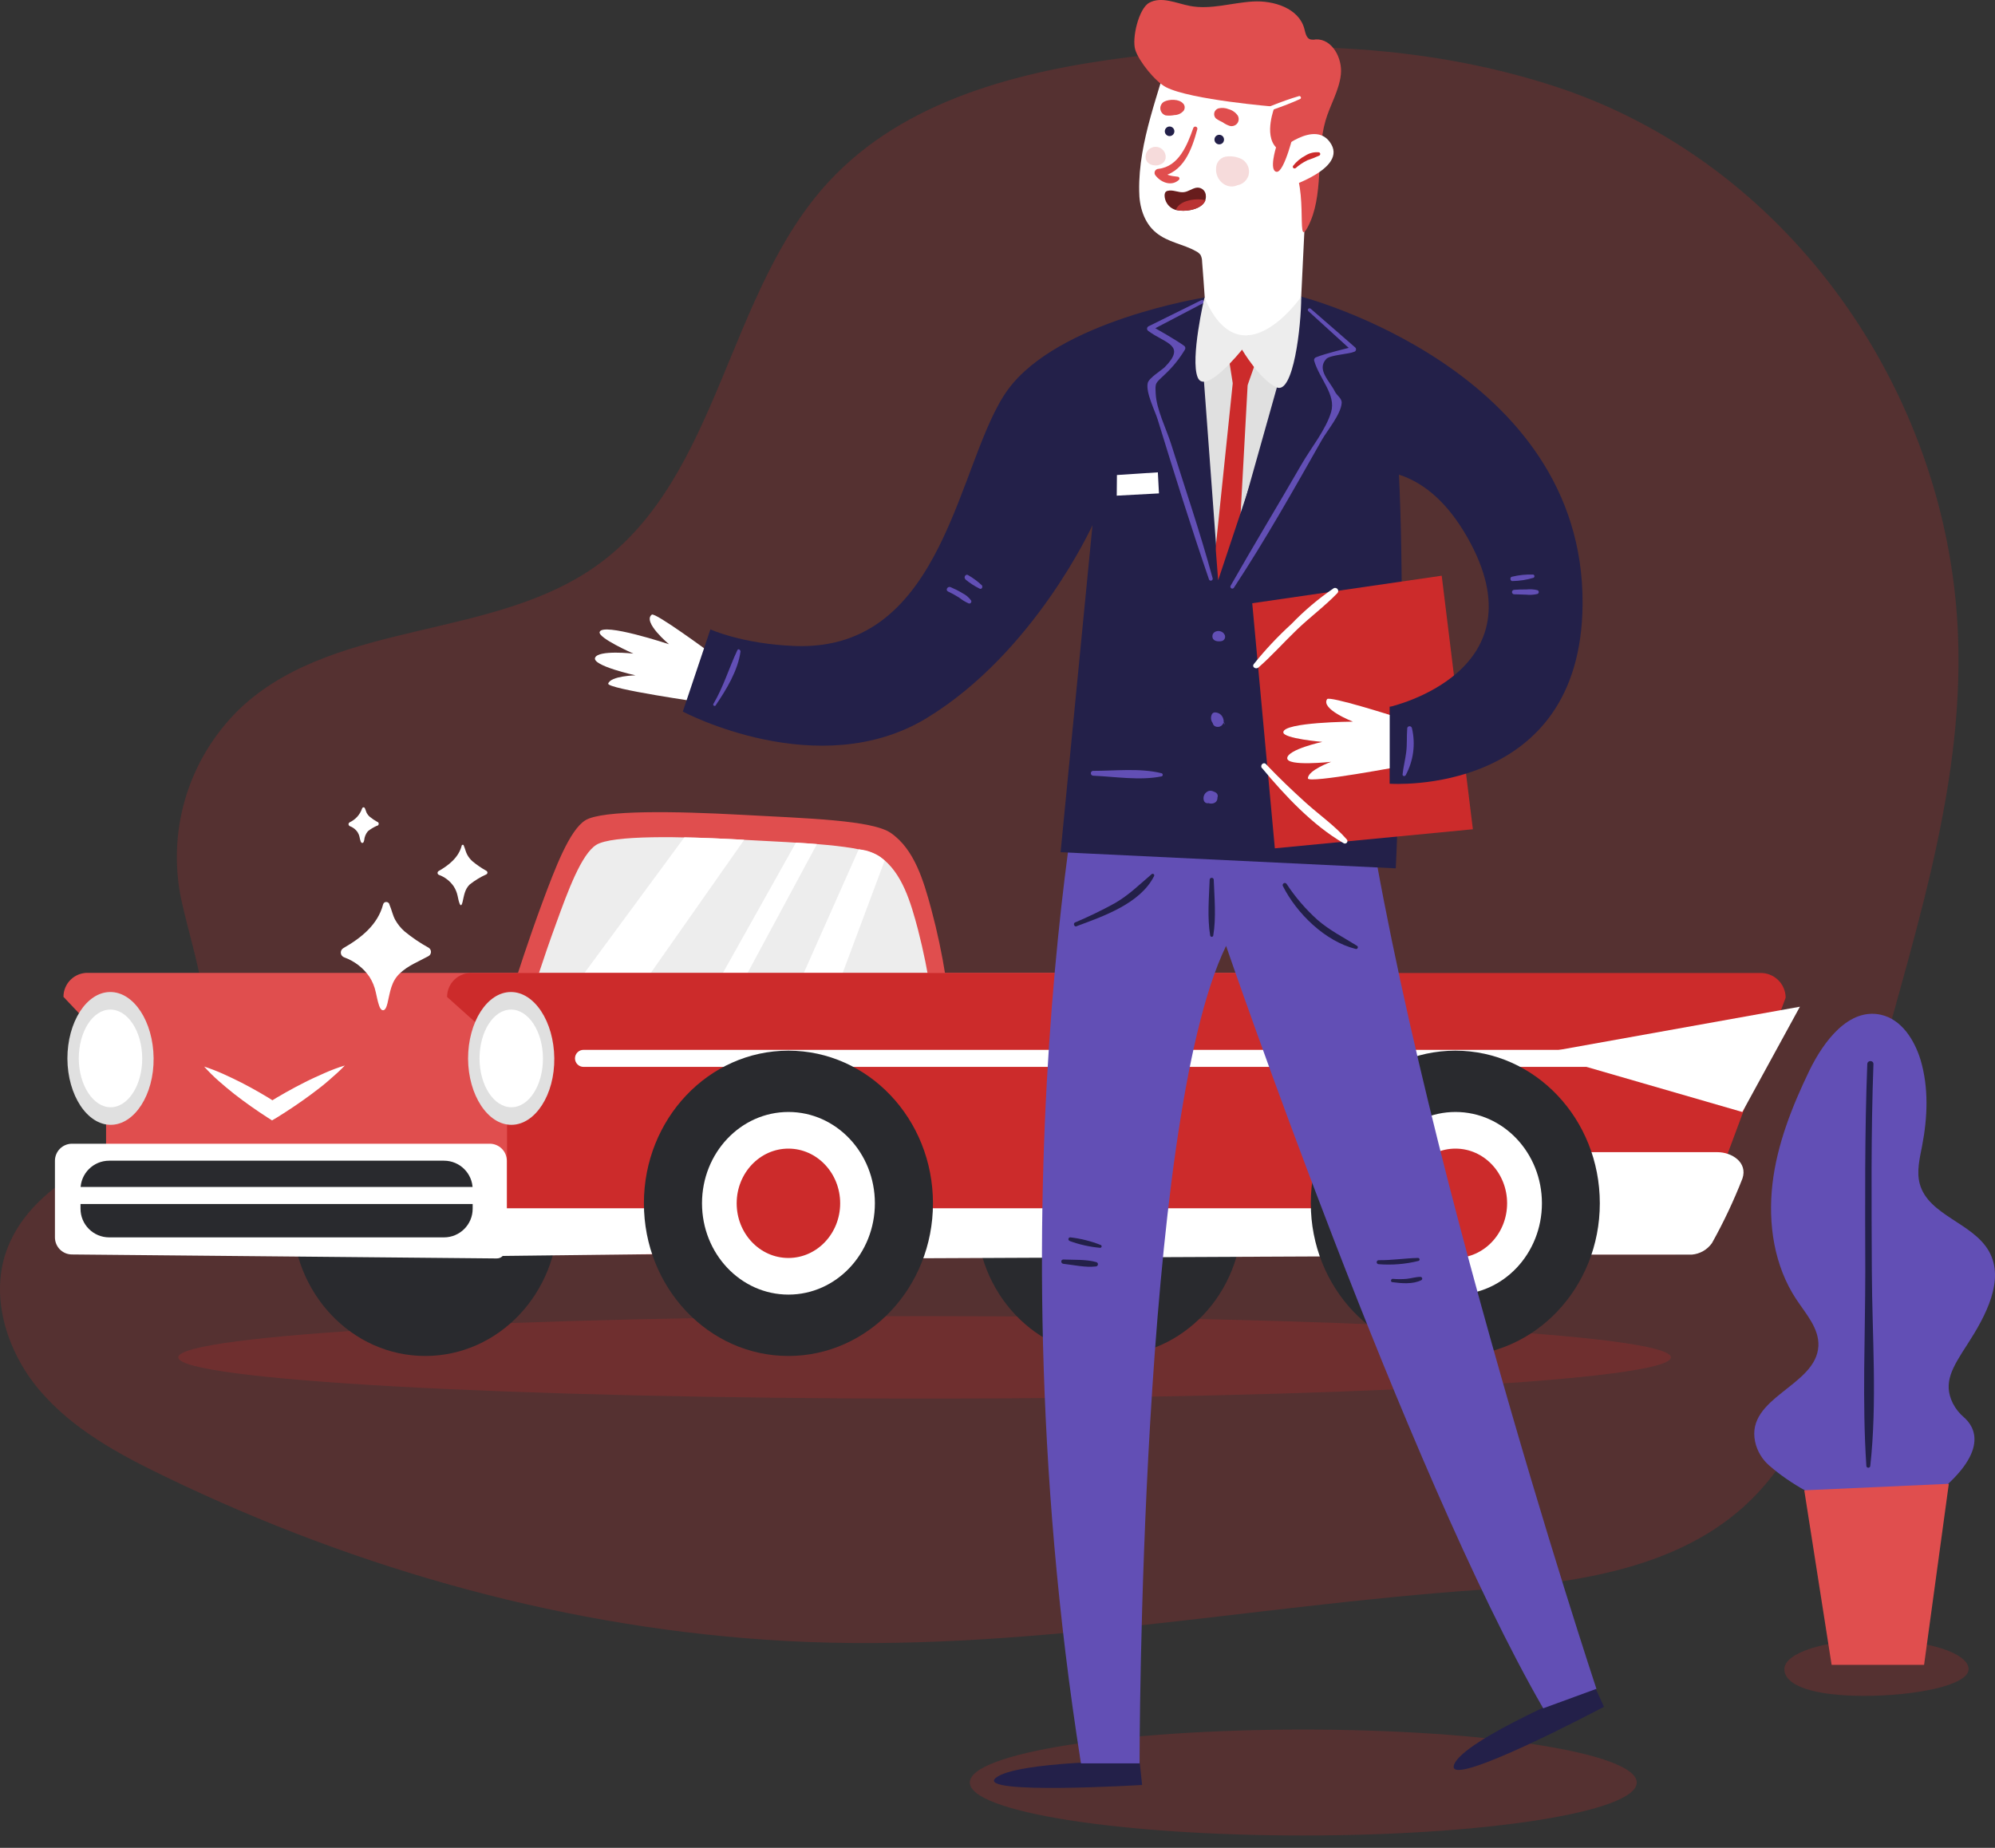 <svg width="95" height="88" viewBox="0 0 95 88" fill="none" xmlns="http://www.w3.org/2000/svg">
<rect x="0" y="0" width="95" height="88" fill="#333333" stroke="none"/>
<path opacity="0.22" d="M92.042 23.096C89.447 14.432 82.903 7.051 74.164 4.155C67.638 1.991 60.583 1.875 53.764 2.721C48.535 3.373 43.047 4.773 39.467 8.649C34.597 13.91 34.287 22.656 28.493 26.877C23.554 30.475 16.18 29.499 11.62 33.564C10.361 34.714 9.423 36.172 8.898 37.794C8.373 39.416 8.279 41.148 8.626 42.817C9.434 46.488 10.982 49.712 7.981 52.751C5.63 55.132 1.729 56.048 0.379 59.377C-0.533 61.644 0.293 64.325 1.87 66.193C3.448 68.06 5.644 69.25 7.853 70.315C17.106 74.793 27.171 77.593 37.452 78.15C48.526 78.749 59.471 76.467 70.479 75.71C75.096 75.393 80.069 74.681 83.371 71.437C88.287 66.605 87.423 58.703 89.03 52.448C90.904 45.163 93.54 37.871 93.239 30.24C93.141 27.818 92.739 25.418 92.042 23.096Z" fill="#CC2B2B"/>
<path opacity="0.22" d="M44.028 66.605C63.655 66.605 79.566 65.726 79.566 64.642C79.566 63.558 63.655 62.679 44.028 62.679C24.401 62.679 8.49 63.558 8.49 64.642C8.49 65.726 24.401 66.605 44.028 66.605Z" fill="#CC2B2B"/>
<path d="M24.605 46.527C24.605 46.527 25.146 44.817 25.823 42.99C26.423 41.378 27.114 39.531 27.875 39.064C28.68 38.569 32.16 38.633 35.281 38.802C38.473 38.975 41.533 39.057 42.418 39.668C43.544 40.443 43.982 41.948 44.347 43.3C44.632 44.363 44.86 45.44 45.031 46.527H24.605Z" fill="#E04E4E"/>
<path d="M25.344 47.341C25.344 47.341 25.846 45.71 26.484 43.973C27.04 42.438 27.683 40.683 28.392 40.236C29.14 39.766 32.376 39.825 35.281 39.987C38.245 40.151 41.095 40.229 41.918 40.81C42.965 41.549 43.373 42.99 43.713 44.269C43.974 45.282 44.182 46.307 44.337 47.341H25.344Z" fill="#EDEDED"/>
<path d="M35.286 39.985C34.389 39.935 33.462 39.894 32.588 39.878L27.091 47.341H30.283L35.438 39.996L35.286 39.985Z" fill="white"/>
<path d="M37.901 40.129L33.86 47.341H35.057L38.902 40.199C38.578 40.172 38.25 40.149 37.901 40.129Z" fill="white"/>
<path d="M39.068 47.34H39.752L42.126 40.986C41.787 40.672 41.351 40.483 40.89 40.45L37.926 47.119L39.068 47.34Z" fill="white"/>
<path d="M13.921 57.886C13.921 54.193 16.755 51.199 20.25 51.199C23.746 51.199 26.582 54.193 26.582 57.886C26.582 61.58 23.748 64.576 20.25 64.576C16.753 64.576 13.921 61.58 13.921 57.886Z" fill="#292A2E"/>
<path d="M46.497 57.886C46.497 54.193 49.331 51.199 52.829 51.199C56.326 51.199 59.158 54.193 59.158 57.886C59.158 61.58 56.324 64.576 52.829 64.576C49.333 64.576 46.497 61.58 46.497 57.886Z" fill="#292A2E"/>
<path d="M61.89 58.353C61.89 59.026 61.345 59.742 60.672 59.742H6.269C5.596 59.742 5.051 59.026 5.051 58.353V49.621L3.022 47.473C3.022 47.316 3.053 47.161 3.116 47.018C3.178 46.874 3.269 46.745 3.383 46.638C3.497 46.531 3.632 46.449 3.779 46.396C3.927 46.344 4.083 46.322 4.24 46.333H60.672C61.356 46.333 61.89 46.707 61.89 47.379V58.353Z" fill="#E04E4E"/>
<path d="M80.97 58.438C80.973 58.77 80.848 59.091 80.621 59.333C80.395 59.576 80.084 59.722 79.752 59.742L23.657 59.729C22.984 59.729 24.145 59.026 24.145 58.361V50.036L21.29 47.478C21.29 47.321 21.322 47.166 21.384 47.022C21.446 46.878 21.537 46.749 21.652 46.642C21.766 46.535 21.901 46.453 22.049 46.4C22.197 46.348 22.354 46.327 22.51 46.337H83.813C83.971 46.333 84.128 46.359 84.275 46.416C84.422 46.473 84.556 46.559 84.669 46.668C84.783 46.777 84.873 46.908 84.935 47.053C84.997 47.198 85.03 47.354 85.031 47.512L80.97 58.438Z" fill="#CC2B2B"/>
<path d="M3.209 50.417C3.209 48.67 4.121 47.25 5.245 47.243C6.369 47.236 7.297 48.648 7.315 50.394C7.333 52.141 6.403 53.561 5.279 53.568C4.155 53.575 3.22 52.163 3.209 50.417Z" fill="#E0E0E0"/>
<path d="M3.751 50.414C3.751 49.129 4.415 48.084 5.249 48.08C6.084 48.075 6.766 49.112 6.772 50.396C6.779 51.68 6.1 52.727 5.274 52.731C4.449 52.736 3.758 51.698 3.751 50.414Z" fill="white"/>
<path d="M22.289 50.417C22.289 48.67 23.201 47.25 24.323 47.243C25.445 47.236 26.375 48.648 26.395 50.394C26.416 52.141 25.483 53.561 24.359 53.568C23.235 53.575 22.3 52.163 22.289 50.417Z" fill="#E0E0E0"/>
<path d="M22.834 50.414C22.834 49.129 23.497 48.084 24.329 48.08C25.162 48.075 25.848 49.112 25.855 50.396C25.861 51.68 25.191 52.727 24.357 52.731C23.522 52.736 22.84 51.698 22.834 50.414Z" fill="white"/>
<path d="M42.538 57.542L41.478 59.932L63.947 59.831L63.65 57.542H42.538Z" fill="white"/>
<path d="M23.153 57.542L22.234 59.831L44.263 59.572V57.542H23.153Z" fill="white"/>
<path d="M81.524 59.197C81.414 59.354 81.271 59.485 81.106 59.58C80.94 59.675 80.755 59.733 80.564 59.749H70.01C69.326 59.749 68.792 59.033 68.792 58.361V55.916C68.792 55.244 69.337 54.87 70.01 54.87H81.782C82.466 54.87 83.232 55.355 82.974 56.124C82.561 57.18 82.077 58.207 81.524 59.197Z" fill="white"/>
<path d="M24.134 58.928C24.134 59.384 24.093 59.931 23.646 59.931L3.428 59.742C3.321 59.742 3.215 59.721 3.117 59.68C3.018 59.639 2.929 59.579 2.853 59.504C2.778 59.428 2.718 59.338 2.677 59.239C2.637 59.141 2.616 59.035 2.616 58.928V55.28C2.616 55.065 2.702 54.858 2.854 54.706C3.006 54.554 3.213 54.468 3.428 54.468H23.322C23.537 54.468 23.744 54.554 23.896 54.706C24.048 54.858 24.134 55.065 24.134 55.28V58.928Z" fill="white"/>
<path d="M21.142 55.276H5.2C4.445 55.276 3.834 55.887 3.834 56.641V57.563C3.834 58.317 4.445 58.928 5.2 58.928H21.142C21.896 58.928 22.508 58.317 22.508 57.563V56.641C22.508 55.887 21.896 55.276 21.142 55.276Z" fill="#292A2E"/>
<path d="M22.713 56.527H3.631V57.339H22.713V56.527Z" fill="white"/>
<path d="M83.001 50.403C83.001 50.511 82.959 50.614 82.883 50.69C82.806 50.766 82.703 50.809 82.596 50.809H27.786C27.679 50.809 27.575 50.766 27.499 50.69C27.423 50.614 27.38 50.511 27.38 50.403C27.38 50.295 27.423 50.192 27.499 50.116C27.575 50.04 27.679 49.997 27.786 49.997H82.596C82.703 49.997 82.806 50.04 82.883 50.116C82.959 50.192 83.001 50.295 83.001 50.403Z" fill="white"/>
<path d="M62.419 57.305C62.419 53.289 65.499 50.036 69.3 50.036C73.101 50.036 76.182 53.289 76.182 57.305C76.182 61.32 73.101 64.576 69.3 64.576C65.499 64.576 62.419 61.32 62.419 57.305Z" fill="#292A2E"/>
<path d="M69.309 61.653C71.582 61.653 73.425 59.706 73.425 57.305C73.425 54.903 71.582 52.956 69.309 52.956C67.036 52.956 65.194 54.903 65.194 57.305C65.194 59.706 67.036 61.653 69.309 61.653Z" fill="white"/>
<path d="M66.844 57.305C66.844 55.869 67.948 54.701 69.309 54.701C70.67 54.701 71.767 55.869 71.767 57.305C71.767 58.742 70.663 59.909 69.302 59.909C67.941 59.909 66.844 58.742 66.844 57.305Z" fill="#CC2B2B"/>
<path d="M30.662 57.305C30.662 53.289 33.744 50.036 37.543 50.036C41.342 50.036 44.427 53.289 44.427 57.305C44.427 61.32 41.344 64.576 37.543 64.576C33.742 64.576 30.662 61.32 30.662 57.305Z" fill="#292A2E"/>
<path d="M37.545 61.653C39.818 61.653 41.661 59.706 41.661 57.305C41.661 54.903 39.818 52.956 37.545 52.956C35.272 52.956 33.429 54.903 33.429 57.305C33.429 59.706 35.272 61.653 37.545 61.653Z" fill="white"/>
<path d="M35.08 57.305C35.08 55.869 36.182 54.701 37.543 54.701C38.904 54.701 40.008 55.869 40.008 57.305C40.008 58.742 38.906 59.909 37.543 59.909C36.179 59.909 35.08 58.742 35.08 57.305Z" fill="#CC2B2B"/>
<path d="M85.71 47.943L82.969 52.957L73.325 50.166L85.71 47.943Z" fill="white"/>
<path d="M9.721 50.793C10.031 50.894 10.335 51.012 10.633 51.146C10.929 51.281 11.223 51.418 11.511 51.566C12.083 51.862 12.651 52.186 13.182 52.53H12.756C13.33 52.172 13.92 51.84 14.525 51.536C14.828 51.381 15.139 51.244 15.451 51.105C15.763 50.966 16.085 50.843 16.42 50.743C16.18 50.998 15.921 51.221 15.663 51.447C15.405 51.673 15.136 51.88 14.863 52.083C14.32 52.489 13.759 52.865 13.182 53.223L12.954 53.358L12.74 53.221C12.199 52.872 11.675 52.503 11.164 52.106C10.911 51.908 10.663 51.696 10.419 51.484C10.175 51.272 9.944 51.039 9.721 50.793Z" fill="white"/>
<path d="M20.381 45.195C19.968 44.968 19.578 44.703 19.215 44.404C19.032 44.243 18.878 44.051 18.759 43.838C18.634 43.61 18.586 43.346 18.481 43.104C18.481 43.017 18.335 42.986 18.31 43.086C18.048 44.085 17.239 44.723 16.381 45.215C16.352 45.233 16.329 45.258 16.314 45.288C16.3 45.318 16.294 45.352 16.298 45.386C16.302 45.419 16.316 45.45 16.338 45.476C16.359 45.502 16.388 45.52 16.42 45.53C16.917 45.711 17.346 46.042 17.647 46.476C17.797 46.709 17.903 46.967 17.961 47.238C18.021 47.466 18.189 48.549 18.386 47.758C18.511 47.224 18.561 46.718 18.981 46.317C19.4 45.916 19.893 45.738 20.369 45.475C20.394 45.462 20.415 45.442 20.43 45.418C20.444 45.394 20.453 45.367 20.454 45.339C20.455 45.31 20.449 45.282 20.436 45.257C20.423 45.232 20.404 45.211 20.381 45.195Z" fill="white" stroke="white" stroke-width="0.137" stroke-miterlimit="10"/>
<path d="M23.169 41.476C22.933 41.346 22.709 41.193 22.501 41.02C22.397 40.928 22.311 40.819 22.245 40.697C22.175 40.564 22.148 40.414 22.086 40.277C22.085 40.265 22.08 40.254 22.072 40.246C22.064 40.237 22.053 40.232 22.042 40.23C22.03 40.229 22.018 40.232 22.008 40.238C21.998 40.245 21.991 40.254 21.988 40.266C21.84 40.838 21.375 41.203 20.882 41.485C20.866 41.496 20.853 41.51 20.845 41.527C20.837 41.545 20.834 41.564 20.836 41.583C20.839 41.602 20.846 41.619 20.858 41.634C20.871 41.649 20.887 41.66 20.905 41.666C21.189 41.77 21.433 41.961 21.605 42.211C21.691 42.345 21.752 42.493 21.787 42.648C21.819 42.783 21.922 43.398 22.029 42.945C22.102 42.639 22.129 42.35 22.371 42.119C22.615 41.927 22.881 41.766 23.164 41.638C23.178 41.63 23.19 41.618 23.198 41.604C23.206 41.59 23.211 41.575 23.211 41.559C23.212 41.542 23.208 41.526 23.201 41.512C23.193 41.498 23.182 41.485 23.169 41.476Z" fill="white"/>
<path d="M17.943 39.178C17.811 39.105 17.687 39.02 17.571 38.925C17.513 38.874 17.464 38.813 17.427 38.745C17.389 38.672 17.373 38.587 17.339 38.517C17.339 38.509 17.336 38.502 17.331 38.497C17.326 38.492 17.319 38.489 17.311 38.489C17.304 38.489 17.297 38.492 17.292 38.497C17.287 38.502 17.284 38.509 17.284 38.517C17.234 38.666 17.153 38.804 17.048 38.922C16.942 39.039 16.814 39.134 16.671 39.201C16.661 39.205 16.652 39.212 16.647 39.221C16.641 39.23 16.638 39.24 16.638 39.251C16.638 39.261 16.641 39.272 16.647 39.281C16.652 39.29 16.661 39.297 16.671 39.301C16.829 39.358 16.966 39.463 17.063 39.602C17.11 39.677 17.144 39.759 17.163 39.846C17.181 39.921 17.238 40.263 17.298 40.01C17.312 39.842 17.379 39.683 17.487 39.554C17.622 39.446 17.771 39.356 17.929 39.285C17.943 39.287 17.958 39.283 17.969 39.274C17.98 39.265 17.988 39.252 17.99 39.238C17.991 39.224 17.988 39.21 17.979 39.198C17.97 39.187 17.957 39.18 17.943 39.178Z" fill="white" stroke="white" stroke-width="0.089" stroke-miterlimit="10"/>
<path opacity="0.22" d="M93.743 79.491C93.743 80.263 91.194 80.763 88.77 80.763C86.346 80.763 84.969 80.273 84.969 79.491C84.969 78.709 86.932 78.091 89.356 78.091C91.78 78.091 93.743 78.727 93.743 79.491Z" fill="#CC2B2B"/>
<path d="M91.946 71.353C89.762 73.01 86.223 71.501 84.262 69.805C83.916 69.51 83.675 69.109 83.578 68.665C83.122 66.537 86.49 66.015 86.59 64.104C86.631 63.27 86.004 62.579 85.541 61.883C84.484 60.287 84.185 58.292 84.401 56.398C84.618 54.503 85.334 52.701 86.162 50.982C86.846 49.578 88.043 47.988 89.566 48.326C90.544 48.542 91.162 49.516 91.456 50.478C91.848 51.798 91.791 53.215 91.529 54.571C91.413 55.169 91.258 55.791 91.417 56.379C91.83 57.886 93.944 58.228 94.712 59.59C95.481 60.951 94.562 62.663 93.7 63.999C92.961 65.139 92.51 65.853 92.993 66.831C93.124 67.088 93.306 67.316 93.526 67.502C93.996 67.914 94.867 69.136 91.946 71.353Z" fill="#624FB5"/>
<path d="M85.918 70.974L87.22 79.285H91.623L92.801 70.664L85.918 70.974Z" fill="#E04E4E"/>
<path d="M88.918 50.674C88.791 53.962 88.816 57.257 88.823 60.545C88.823 63.618 88.67 66.754 88.875 69.82C88.878 69.842 88.89 69.862 88.906 69.877C88.924 69.891 88.945 69.899 88.967 69.899C88.99 69.899 89.011 69.891 89.028 69.877C89.045 69.862 89.056 69.842 89.06 69.82C89.397 66.781 89.149 63.598 89.135 60.545C89.121 57.257 89.091 53.962 89.212 50.674C89.212 50.485 88.927 50.485 88.918 50.674Z" fill="#232049"/>
<path opacity="0.22" d="M62.061 87.412C70.83 87.412 77.94 86.282 77.94 84.89C77.94 83.497 70.83 82.368 62.061 82.368C53.291 82.368 46.182 83.497 46.182 84.89C46.182 86.282 53.291 87.412 62.061 87.412Z" fill="#CC2B2B"/>
<path d="M54.265 83.859C54.265 83.859 48.383 83.859 47.413 84.673C46.444 85.487 54.386 85.006 54.386 85.006L54.265 83.859Z" fill="#232049"/>
<path d="M75.903 80.243C75.903 80.243 69.608 82.851 69.234 84.062C68.86 85.273 76.38 81.283 76.38 81.283L75.903 80.243Z" fill="#232049"/>
<path d="M52.078 33.284C52.078 33.284 46.969 55.49 51.474 83.978H54.265C54.265 83.978 54.247 53.541 58.385 45.047C58.385 45.047 66.952 70.031 73.486 81.356L76.02 80.428C76.02 80.428 66.443 51.58 64.484 33.939L52.078 33.284Z" fill="#624FB5"/>
<path d="M33.774 31.052C33.774 31.052 31.197 29.15 31.038 29.271C30.582 29.62 31.856 30.68 31.856 30.68C31.856 30.68 28.705 29.633 28.555 30.096C28.461 30.379 30.162 31.127 30.162 31.127C30.162 31.127 28.493 30.94 28.338 31.323C28.183 31.706 30.262 32.162 30.262 32.162C30.262 32.162 29.079 32.187 28.963 32.554C28.881 32.805 33.523 33.466 33.523 33.466L33.774 31.052Z" fill="white"/>
<path d="M57.355 14.168C57.355 14.168 50.37 15.269 47.981 18.577C45.591 21.886 45.051 31.045 37.843 30.764C35.335 30.666 33.828 29.973 33.828 29.973L32.515 33.888C32.515 33.888 38.974 37.324 44.121 34.201C49.267 31.077 52.024 25.009 52.024 25.009L50.505 40.585L66.466 41.353C66.466 41.353 67.275 24.827 66.172 17.476L61.963 14.161L57.355 14.168Z" fill="#232049"/>
<path d="M55.786 2.133C55.216 4.413 54.206 6.693 54.247 9.092C54.247 9.831 54.475 10.611 55.052 11.08C55.629 11.55 56.336 11.618 56.944 11.96C57.035 12.002 57.114 12.067 57.172 12.147C57.22 12.246 57.244 12.355 57.243 12.464C57.286 13.048 57.337 13.641 57.371 14.204C57.396 14.612 57.955 15.305 57.955 15.622C58.568 16.306 59.551 15.962 59.551 15.962C60.834 16.023 61.899 15.444 61.961 14.161L62.453 3.987L55.786 2.133Z" fill="white"/>
<path d="M55.526 4.153C55.016 3.891 54.236 2.922 54.062 2.377C53.889 1.832 54.22 0.416 54.719 0.135C55.303 -0.191 56.012 0.158 56.669 0.284C57.654 0.471 58.655 0.131 59.656 0.072C60.657 0.012 61.849 0.395 62.109 1.362C62.164 1.563 62.202 1.818 62.398 1.877C62.485 1.894 62.574 1.894 62.661 1.877C63.436 1.843 63.933 2.774 63.851 3.544C63.769 4.315 63.333 5.004 63.119 5.749C62.647 7.382 63.067 9.318 62.271 10.818C61.644 11.999 62.453 8.458 61.256 7.53L60.698 5.081C60.698 5.081 56.694 4.755 55.526 4.153Z" fill="#E04E4E"/>
<path d="M60.823 7.243C60.823 7.243 62.66 5.587 63.397 6.876C64.133 8.164 60.823 9.08 60.823 9.08V7.243Z" fill="white"/>
<path d="M57.287 17.558L58.071 28.158L61.147 17.232L58.988 16.445L57.287 17.558Z" fill="#E0E0E0"/>
<path d="M58.702 18.251L57.015 34.495L57.788 35.304L58.525 34.584L59.411 18.34L59.056 17.451L58.702 18.251Z" fill="#CC2B2B"/>
<path d="M57.745 24.232L58.007 27.634L59.512 23.119L62.521 24.494L59.316 38.038L55.259 36.077L56.306 24.952L57.745 24.232Z" fill="#232049"/>
<path d="M59.63 28.728L68.653 27.417L70.137 39.492L60.707 40.4L59.63 28.728Z" fill="#CC2B2B"/>
<path d="M61.963 14.128C61.963 14.128 75.438 17.594 75.361 28.771C75.297 37.967 66.188 37.324 66.188 37.324V33.66C66.188 33.66 73.539 32.005 69.863 25.572C66.188 19.14 60.49 24.471 60.49 24.471L61.963 14.128Z" fill="#232049"/>
<path d="M66.354 34.102C66.354 34.102 63.306 33.131 63.196 33.295C62.882 33.772 64.425 34.367 64.425 34.367C64.425 34.367 61.106 34.387 61.11 34.875C61.11 35.174 62.966 35.331 62.966 35.331C62.966 35.331 61.324 35.689 61.297 36.102C61.27 36.515 63.388 36.28 63.388 36.28C63.388 36.28 62.275 36.683 62.282 37.069C62.282 37.333 66.899 36.458 66.899 36.458L66.354 34.102Z" fill="white"/>
<path d="M66.177 33.649V37.324L67.449 36.968V34.146L66.177 33.649Z" fill="#232049"/>
<path d="M57.416 9.263C57.408 9.211 57.389 9.16 57.36 9.115C57.332 9.07 57.294 9.032 57.25 9.002C57.206 8.972 57.157 8.952 57.104 8.942C57.052 8.932 56.998 8.932 56.946 8.944C56.757 8.985 56.581 9.122 56.39 9.149C56.128 9.188 55.863 9.021 55.603 9.088C55.577 9.093 55.553 9.104 55.532 9.119C55.51 9.135 55.493 9.155 55.48 9.179C55.461 9.226 55.453 9.278 55.457 9.329C55.467 9.514 55.545 9.689 55.678 9.818C55.81 9.947 55.986 10.022 56.171 10.027C56.636 10.084 57.519 9.906 57.416 9.263Z" fill="#681D1D"/>
<path d="M57.403 9.543C57.343 9.525 57.282 9.511 57.22 9.502C56.828 9.455 56.148 9.573 55.998 9.986C56.058 10.004 56.119 10.018 56.181 10.027C56.561 10.075 57.243 9.947 57.403 9.543Z" fill="#BA3232"/>
<path d="M60.697 5.088C60.697 5.088 60.171 6.401 60.764 7.019C60.764 7.019 60.417 8.132 60.789 8.182C61.16 8.232 61.628 6.253 61.628 6.253C61.628 6.253 61.792 4.513 60.697 5.088Z" fill="#E04E4E"/>
<path d="M59.375 5.656C60.217 5.35 61.099 5.088 61.913 4.714C61.99 4.678 61.936 4.554 61.856 4.577C61.001 4.824 60.166 5.2 59.348 5.517C59.263 5.549 59.298 5.685 59.386 5.656H59.375Z" fill="white"/>
<path d="M57.213 14.293L54.691 15.54C54.67 15.55 54.653 15.567 54.64 15.587C54.628 15.607 54.621 15.63 54.621 15.654C54.621 15.677 54.628 15.701 54.64 15.721C54.653 15.741 54.67 15.757 54.691 15.768C55.492 16.363 56.504 16.422 55.471 17.478C55.321 17.631 54.705 17.998 54.653 18.244C54.555 18.7 54.999 19.557 55.129 19.984C55.911 22.528 56.707 25.075 57.571 27.593C57.579 27.614 57.594 27.632 57.615 27.643C57.635 27.654 57.659 27.657 57.681 27.651C57.704 27.644 57.723 27.63 57.735 27.61C57.747 27.591 57.751 27.567 57.747 27.545C57.161 25.385 56.434 23.265 55.763 21.133C55.535 20.417 55.068 19.496 55.033 18.743C55.008 18.207 55.006 18.276 55.469 17.831C55.844 17.483 56.167 17.083 56.429 16.643C56.445 16.613 56.45 16.578 56.441 16.546C56.433 16.512 56.412 16.484 56.383 16.465C55.998 16.185 55.015 15.631 55.015 15.631L57.295 14.436C57.387 14.386 57.307 14.252 57.213 14.297V14.293Z" fill="#624FB5"/>
<path d="M62.3 14.815C62.661 15.146 64.225 16.568 64.225 16.568C64.225 16.568 63.103 16.835 62.67 17.015C62.637 17.025 62.609 17.047 62.593 17.077C62.576 17.107 62.571 17.142 62.578 17.175C62.832 18.05 63.632 18.791 63.386 19.626C63.139 20.461 62.419 21.348 61.986 22.1C60.868 24.038 59.706 25.951 58.602 27.894C58.596 27.904 58.592 27.916 58.59 27.927C58.588 27.939 58.589 27.951 58.592 27.963C58.595 27.975 58.6 27.986 58.607 27.995C58.614 28.005 58.623 28.013 58.634 28.019C58.644 28.025 58.656 28.029 58.667 28.031C58.679 28.033 58.691 28.032 58.703 28.029C58.715 28.026 58.726 28.021 58.735 28.014C58.745 28.007 58.753 27.998 58.759 27.987C60.257 25.707 61.603 23.324 62.943 20.955C63.201 20.499 63.855 19.733 63.889 19.193C63.906 18.965 63.661 18.844 63.566 18.646C63.324 18.153 62.681 17.604 63.155 17.095C63.331 16.904 64.227 16.867 64.482 16.755C64.503 16.75 64.522 16.739 64.537 16.723C64.552 16.708 64.563 16.689 64.569 16.668C64.574 16.648 64.574 16.626 64.569 16.605C64.563 16.584 64.552 16.565 64.537 16.55C63.833 15.932 63.121 15.319 62.414 14.703C62.337 14.635 62.225 14.744 62.3 14.815Z" fill="#624FB5"/>
<path d="M58.28 30.171C58.228 30.11 58.157 30.07 58.078 30.056C58 30.042 57.919 30.056 57.849 30.096C57.813 30.116 57.784 30.146 57.763 30.182C57.743 30.217 57.732 30.258 57.733 30.299C57.733 30.545 58.004 30.568 58.189 30.527C58.224 30.517 58.255 30.497 58.28 30.471C58.305 30.445 58.323 30.413 58.332 30.378C58.341 30.343 58.341 30.306 58.332 30.271C58.323 30.236 58.305 30.204 58.28 30.178V30.171Z" fill="#624FB5"/>
<path d="M58.315 34.465C58.258 34.379 58.217 34.283 58.194 34.182C58.188 34.157 58.175 34.135 58.157 34.117C58.139 34.099 58.116 34.086 58.091 34.08C57.681 34.02 57.599 34.652 58.025 34.616C58.067 34.611 58.108 34.596 58.144 34.573C58.179 34.55 58.209 34.52 58.231 34.483C58.253 34.447 58.267 34.406 58.271 34.364C58.274 34.322 58.268 34.279 58.253 34.239C58.231 34.151 58.18 34.072 58.108 34.015C58.036 33.959 57.948 33.928 57.856 33.927C57.827 33.927 57.799 33.934 57.773 33.949C57.748 33.963 57.727 33.984 57.713 34.009C57.678 34.074 57.663 34.148 57.668 34.222C57.673 34.296 57.699 34.367 57.742 34.426C57.781 34.487 57.841 34.53 57.91 34.547C57.98 34.563 58.053 34.552 58.114 34.515C58.145 34.495 58.169 34.467 58.183 34.433C58.197 34.399 58.2 34.362 58.192 34.326C58.186 34.296 58.173 34.267 58.154 34.243C58.135 34.219 58.11 34.2 58.082 34.187C58.05 34.168 58.011 34.162 57.974 34.169C57.938 34.177 57.905 34.197 57.882 34.227C57.859 34.257 57.848 34.294 57.85 34.331C57.853 34.369 57.869 34.404 57.895 34.431L57.913 34.454L57.872 34.296V34.326L57.95 34.226C57.995 34.226 58.014 34.21 58.005 34.178L57.861 34.262C57.907 34.262 57.957 34.308 57.934 34.356L58.032 34.28C58.032 34.28 58.064 34.36 58.098 34.36C58.132 34.36 58.153 34.315 58.171 34.315C58.224 34.315 58.271 34.424 58.299 34.479C58.299 34.492 58.328 34.479 58.322 34.465H58.315Z" fill="#624FB5"/>
<path d="M57.594 37.865C57.601 37.865 57.607 37.862 57.612 37.857C57.617 37.853 57.619 37.846 57.619 37.84C57.619 37.833 57.617 37.827 57.612 37.822C57.607 37.817 57.601 37.815 57.594 37.815C57.587 37.815 57.581 37.817 57.576 37.822C57.572 37.827 57.569 37.833 57.569 37.84C57.569 37.846 57.572 37.853 57.576 37.857C57.581 37.862 57.587 37.865 57.594 37.865Z" fill="#624FB5"/>
<path d="M57.565 37.828C57.384 38.086 57.792 38.323 57.947 38.045C58.176 37.662 57.414 37.518 57.359 37.944C57.304 38.371 58.043 38.387 57.968 37.944C57.962 37.9 57.946 37.856 57.922 37.818C57.898 37.779 57.867 37.745 57.83 37.719C57.793 37.693 57.751 37.675 57.706 37.665C57.662 37.656 57.616 37.655 57.571 37.664C57.525 37.678 57.482 37.7 57.445 37.731C57.407 37.761 57.376 37.798 57.353 37.841C57.33 37.883 57.316 37.93 57.311 37.978C57.306 38.026 57.311 38.074 57.325 38.12C57.332 38.143 57.343 38.165 57.358 38.184C57.373 38.203 57.392 38.219 57.413 38.231C57.434 38.242 57.457 38.25 57.481 38.252C57.505 38.255 57.53 38.252 57.553 38.245C57.593 38.239 57.63 38.224 57.662 38.2C57.694 38.176 57.72 38.145 57.738 38.108C57.755 38.072 57.764 38.033 57.763 37.993C57.761 37.953 57.751 37.913 57.731 37.878C57.717 37.856 57.698 37.837 57.675 37.824C57.651 37.811 57.625 37.804 57.599 37.804C57.572 37.804 57.546 37.811 57.523 37.824C57.5 37.837 57.48 37.856 57.466 37.878C57.437 37.908 57.434 37.915 57.466 37.901L57.694 38.027C57.688 38.017 57.684 38.006 57.684 37.995C57.684 37.983 57.688 37.972 57.694 37.963C57.71 37.904 57.722 37.917 57.726 38.008C57.726 38.008 57.822 37.992 57.836 37.995L57.731 37.951C57.756 37.986 57.749 37.997 57.713 37.988C57.676 37.979 57.642 37.963 57.676 37.878C57.71 37.794 57.624 37.771 57.585 37.826L57.565 37.828Z" fill="#624FB5"/>
<path d="M52.038 36.941C53.086 36.984 54.281 37.185 55.314 36.973C55.33 36.968 55.344 36.958 55.354 36.945C55.363 36.932 55.369 36.915 55.369 36.899C55.369 36.882 55.363 36.866 55.354 36.853C55.344 36.84 55.33 36.83 55.314 36.825C54.292 36.567 53.086 36.713 52.038 36.711C52.011 36.716 51.987 36.73 51.97 36.751C51.953 36.772 51.944 36.798 51.944 36.825C51.944 36.852 51.953 36.878 51.97 36.898C51.987 36.919 52.011 36.934 52.038 36.939V36.941Z" fill="#624FB5"/>
<path d="M34.079 33.59C34.587 32.842 35.137 31.943 35.262 31.029C35.262 30.947 35.155 30.872 35.112 30.965C34.711 31.818 34.453 32.707 33.972 33.523C33.928 33.596 34.038 33.658 34.084 33.59H34.079Z" fill="#624FB5"/>
<path d="M45.145 28.169C45.324 28.253 45.498 28.348 45.664 28.454C45.808 28.57 45.966 28.665 46.134 28.739C46.153 28.744 46.172 28.743 46.19 28.737C46.207 28.73 46.223 28.719 46.235 28.704C46.246 28.689 46.253 28.671 46.255 28.652C46.256 28.634 46.252 28.615 46.244 28.598C46.135 28.448 45.991 28.327 45.824 28.245C45.646 28.137 45.46 28.043 45.268 27.962C45.129 27.901 45.003 28.101 45.145 28.169Z" fill="#624FB5"/>
<path d="M45.975 27.598C46.185 27.77 46.414 27.918 46.659 28.038C46.757 28.076 46.811 27.939 46.754 27.873C46.557 27.688 46.339 27.527 46.105 27.392C45.981 27.306 45.863 27.511 45.986 27.598H45.975Z" fill="#624FB5"/>
<path d="M72.091 28.302C72.287 28.302 72.481 28.318 72.677 28.32C72.853 28.339 73.031 28.328 73.204 28.288C73.224 28.283 73.242 28.271 73.255 28.254C73.267 28.237 73.274 28.217 73.274 28.196C73.274 28.175 73.267 28.154 73.255 28.138C73.242 28.121 73.224 28.109 73.204 28.104C73.031 28.063 72.853 28.053 72.677 28.072C72.481 28.072 72.287 28.072 72.091 28.09C72.066 28.094 72.042 28.106 72.026 28.126C72.009 28.145 71.999 28.17 71.999 28.196C71.999 28.222 72.009 28.247 72.026 28.266C72.042 28.285 72.066 28.298 72.091 28.302Z" fill="#624FB5"/>
<path d="M72.029 27.672C72.368 27.666 72.704 27.614 73.028 27.515C73.042 27.507 73.053 27.494 73.06 27.48C73.068 27.465 73.07 27.449 73.068 27.433C73.067 27.417 73.06 27.401 73.05 27.389C73.039 27.376 73.025 27.367 73.01 27.362C72.67 27.35 72.33 27.385 72 27.465C71.883 27.481 71.911 27.693 72.029 27.672Z" fill="#624FB5"/>
<path d="M66.933 36.925C67.306 36.241 67.414 35.443 67.237 34.684C67.233 34.654 67.216 34.626 67.192 34.608C67.168 34.59 67.137 34.582 67.107 34.586C67.077 34.59 67.049 34.606 67.031 34.63C67.013 34.655 67.004 34.686 67.009 34.716C66.981 35.081 67.009 35.45 66.963 35.815C66.918 36.18 66.826 36.526 66.788 36.886C66.788 36.964 66.892 36.984 66.929 36.925H66.933Z" fill="#624FB5"/>
<path d="M57.603 41.887C57.571 42.756 57.485 43.697 57.628 44.557C57.632 44.573 57.642 44.587 57.655 44.598C57.668 44.608 57.684 44.614 57.701 44.614C57.718 44.614 57.734 44.608 57.748 44.598C57.761 44.587 57.77 44.573 57.774 44.557C57.918 43.697 57.829 42.756 57.797 41.887C57.794 41.864 57.782 41.843 57.764 41.827C57.746 41.812 57.724 41.804 57.7 41.804C57.677 41.804 57.654 41.812 57.636 41.827C57.619 41.843 57.607 41.864 57.603 41.887Z" fill="#232049"/>
<path d="M61.087 42.192C61.751 43.508 63.1 44.828 64.56 45.193C64.578 45.197 64.598 45.194 64.615 45.186C64.632 45.177 64.645 45.163 64.653 45.145C64.661 45.127 64.662 45.108 64.656 45.089C64.651 45.071 64.639 45.055 64.623 45.044C63.976 44.641 63.317 44.31 62.736 43.806C62.173 43.299 61.678 42.722 61.263 42.09C61.247 42.07 61.225 42.056 61.201 42.052C61.177 42.047 61.151 42.051 61.13 42.064C61.108 42.077 61.092 42.096 61.084 42.12C61.077 42.144 61.077 42.169 61.087 42.192Z" fill="#232049"/>
<path d="M51.265 44.109C52.544 43.633 54.3 43.031 54.956 41.722C54.964 41.707 54.967 41.689 54.963 41.672C54.959 41.655 54.95 41.639 54.936 41.629C54.922 41.618 54.905 41.612 54.888 41.613C54.87 41.613 54.853 41.62 54.84 41.631C54.256 42.128 53.75 42.634 53.075 43.02C52.463 43.356 51.834 43.66 51.19 43.932C51.087 43.977 51.16 44.16 51.265 44.112V44.109Z" fill="#232049"/>
<path d="M65.652 60.205C66.287 60.256 66.926 60.203 67.545 60.05C67.562 60.046 67.577 60.035 67.587 60.021C67.597 60.006 67.601 59.988 67.599 59.971C67.597 59.953 67.588 59.937 67.575 59.925C67.561 59.913 67.544 59.907 67.526 59.907C66.899 59.92 66.281 60.023 65.652 60.014C65.627 60.014 65.602 60.024 65.584 60.042C65.567 60.06 65.556 60.084 65.556 60.11C65.556 60.135 65.567 60.159 65.584 60.177C65.602 60.195 65.627 60.205 65.652 60.205Z" fill="#232049"/>
<path d="M66.295 61.06C66.733 61.119 67.28 61.17 67.686 60.964C67.701 60.955 67.712 60.941 67.719 60.924C67.725 60.907 67.726 60.889 67.722 60.872C67.717 60.855 67.707 60.839 67.693 60.828C67.68 60.817 67.662 60.81 67.645 60.809C67.417 60.809 67.207 60.88 66.986 60.903C66.763 60.922 66.54 60.922 66.318 60.903C66.227 60.903 66.206 61.049 66.295 61.06Z" fill="#232049"/>
<path d="M50.636 60.187C51.126 60.242 51.691 60.372 52.181 60.312C52.206 60.312 52.23 60.302 52.248 60.285C52.267 60.269 52.279 60.246 52.282 60.221C52.285 60.197 52.28 60.172 52.267 60.151C52.253 60.13 52.233 60.114 52.209 60.107C51.725 59.968 51.135 60.005 50.636 59.982C50.501 59.982 50.508 60.173 50.636 60.187Z" fill="#232049"/>
<path d="M50.939 59.102C51.405 59.273 51.892 59.381 52.386 59.425C52.402 59.426 52.418 59.421 52.43 59.411C52.443 59.402 52.452 59.389 52.456 59.374C52.461 59.358 52.46 59.342 52.454 59.328C52.447 59.313 52.437 59.301 52.423 59.293C51.959 59.109 51.473 58.986 50.977 58.928C50.956 58.925 50.934 58.929 50.916 58.94C50.898 58.952 50.884 58.97 50.879 58.991C50.873 59.012 50.875 59.034 50.885 59.053C50.895 59.072 50.911 59.087 50.932 59.095L50.939 59.102Z" fill="#232049"/>
<path d="M58.059 6.875C58.12 6.875 58.178 6.851 58.221 6.809C58.263 6.766 58.287 6.708 58.287 6.647C58.287 6.587 58.263 6.529 58.221 6.486C58.178 6.443 58.12 6.419 58.059 6.419C57.999 6.419 57.941 6.443 57.898 6.486C57.855 6.529 57.831 6.587 57.831 6.647C57.831 6.708 57.855 6.766 57.898 6.809C57.941 6.851 57.999 6.875 58.059 6.875Z" fill="#232049"/>
<path d="M55.695 6.481C55.755 6.481 55.813 6.457 55.856 6.414C55.899 6.372 55.923 6.314 55.923 6.253C55.923 6.193 55.899 6.135 55.856 6.092C55.813 6.049 55.755 6.025 55.695 6.025C55.634 6.025 55.576 6.049 55.534 6.092C55.491 6.135 55.467 6.193 55.467 6.253C55.467 6.314 55.491 6.372 55.534 6.414C55.576 6.457 55.634 6.481 55.695 6.481Z" fill="#232049"/>
<g opacity="0.17">
<path d="M59.242 8.237C59.391 7.81 58.875 7.416 58.486 7.566C58.403 7.591 58.326 7.634 58.262 7.692C58.198 7.75 58.148 7.822 58.115 7.902C58.083 7.982 58.068 8.068 58.074 8.155C58.079 8.241 58.104 8.325 58.146 8.401C58.2 8.514 58.281 8.611 58.382 8.686C58.482 8.761 58.599 8.81 58.723 8.829C58.881 8.848 59.041 8.81 59.175 8.722C59.309 8.635 59.408 8.503 59.455 8.351C59.493 8.207 59.484 8.054 59.428 7.915C59.372 7.777 59.273 7.661 59.145 7.585C58.934 7.476 58.697 7.429 58.461 7.448C58.315 7.451 58.176 7.511 58.073 7.614C57.971 7.717 57.912 7.856 57.909 8.002C57.854 8.601 58.47 9.117 59.026 8.77C59.322 8.588 59.423 8.1 59.083 7.901C59.03 7.871 58.971 7.852 58.91 7.847C58.859 7.847 58.645 7.876 58.777 7.847C58.52 7.89 58.732 7.831 58.825 7.901C58.919 7.972 58.996 8.088 58.962 8.18L58.823 8.408L58.853 8.378L58.315 8.519C58.378 8.539 58.443 8.555 58.508 8.567C58.711 8.615 58.538 8.636 58.401 8.417L58.324 8.125L58.335 8.045L58.483 7.792L58.54 7.744L58.83 7.664C59.113 7.892 59.211 7.945 59.119 7.803C59.138 7.949 59.156 8.095 59.176 8.241C59.165 8.269 59.156 8.298 59.147 8.326L58.953 8.517C58.843 8.56 58.859 8.551 59.003 8.494C59.009 8.488 59.017 8.483 59.026 8.481C59.125 8.42 59.199 8.325 59.233 8.214L59.242 8.237Z" fill="#CC2B2B"/>
</g>
<g opacity="0.17">
<path d="M55.097 7.065C55.036 7.048 54.971 7.047 54.908 7.061C54.846 7.075 54.788 7.104 54.739 7.145C54.69 7.186 54.652 7.238 54.627 7.297C54.603 7.356 54.593 7.42 54.598 7.484C54.608 7.555 54.634 7.623 54.675 7.682C54.715 7.741 54.77 7.79 54.833 7.824C54.896 7.858 54.966 7.877 55.038 7.879C55.11 7.881 55.181 7.866 55.246 7.835C55.32 7.811 55.385 7.765 55.433 7.702C55.48 7.64 55.507 7.565 55.51 7.486C55.514 7.37 55.475 7.257 55.401 7.168C55.328 7.078 55.224 7.018 55.11 6.998C54.995 6.979 54.878 7.001 54.779 7.062C54.68 7.122 54.606 7.216 54.571 7.327C54.404 7.933 55.303 8.086 55.496 7.543C55.512 7.483 55.511 7.419 55.495 7.359C55.478 7.299 55.446 7.244 55.402 7.2C55.358 7.156 55.303 7.124 55.243 7.108C55.183 7.091 55.119 7.09 55.059 7.106L54.979 7.138C54.879 7.172 54.922 7.183 55.113 7.167L55.298 7.489L55.28 7.555L55.148 7.687H54.94L54.895 7.667L54.801 7.505V7.493C54.863 7.391 54.922 7.286 54.981 7.183H55.077L55.232 7.274L55.212 7.252C55.243 7.302 55.273 7.354 55.303 7.407V7.502L55.214 7.653L55.232 7.637L55.004 7.735H55.029C55.108 7.732 55.183 7.701 55.242 7.648C55.3 7.595 55.338 7.523 55.349 7.445C55.359 7.367 55.342 7.288 55.3 7.221C55.258 7.154 55.193 7.104 55.118 7.081L55.097 7.065Z" fill="#CC2B2B"/>
</g>
<path d="M56.821 6.102C56.536 6.905 56.137 7.927 55.166 8.041C55.129 8.041 55.093 8.053 55.062 8.074C55.031 8.095 55.007 8.124 54.993 8.159C54.979 8.193 54.975 8.231 54.981 8.267C54.988 8.304 55.006 8.337 55.031 8.364C55.296 8.7 55.795 8.887 56.139 8.565C56.151 8.553 56.159 8.537 56.163 8.52C56.166 8.503 56.164 8.486 56.158 8.47C56.151 8.454 56.14 8.44 56.126 8.43C56.112 8.421 56.095 8.415 56.078 8.415C55.761 8.378 55.515 8.36 55.3 8.095L55.216 8.412C56.356 8.253 56.751 7.124 57.015 6.155C57.018 6.142 57.019 6.129 57.018 6.116C57.016 6.103 57.012 6.09 57.005 6.079C56.999 6.067 56.99 6.057 56.979 6.049C56.969 6.041 56.957 6.035 56.944 6.032C56.932 6.028 56.918 6.027 56.905 6.029C56.892 6.031 56.88 6.035 56.868 6.042C56.857 6.048 56.847 6.057 56.839 6.067C56.831 6.078 56.825 6.09 56.821 6.102Z" fill="#E04E4E"/>
<path d="M61.689 8.013C61.858 7.862 62.047 7.735 62.25 7.635C62.447 7.57 62.641 7.494 62.829 7.407C62.843 7.398 62.854 7.386 62.861 7.371C62.868 7.356 62.871 7.34 62.869 7.324C62.866 7.308 62.86 7.292 62.849 7.28C62.838 7.268 62.824 7.259 62.809 7.254C62.582 7.231 62.355 7.286 62.163 7.409C61.936 7.527 61.736 7.693 61.578 7.895C61.566 7.91 61.56 7.929 61.562 7.948C61.563 7.967 61.571 7.985 61.585 7.999C61.599 8.013 61.617 8.021 61.636 8.022C61.655 8.024 61.674 8.018 61.689 8.006V8.013Z" fill="#CC2B2B"/>
<path d="M58.435 16.564L58.702 18.251L59.411 18.34L60.034 16.564H58.435Z" fill="#CC2B2B"/>
<path d="M57.355 14.167C57.355 14.167 56.671 17.079 57.031 17.968C57.391 18.857 59.145 16.652 59.145 16.652C59.145 16.652 59.993 18.091 60.791 18.447C61.589 18.803 61.963 15.549 61.963 14.128C61.963 14.128 59.115 18.249 57.355 14.167Z" fill="#EDEDED"/>
<path d="M57.897 5.637C57.996 5.711 58.103 5.772 58.217 5.82C58.322 5.897 58.439 5.957 58.563 5.997C58.627 6.013 58.695 6.01 58.757 5.988C58.82 5.967 58.875 5.928 58.917 5.877C58.956 5.824 58.98 5.761 58.984 5.695C58.989 5.629 58.974 5.563 58.942 5.505C58.836 5.352 58.679 5.243 58.499 5.197C58.348 5.136 58.182 5.124 58.023 5.161C57.975 5.175 57.932 5.201 57.897 5.236C57.863 5.272 57.838 5.315 57.825 5.363C57.812 5.411 57.812 5.462 57.825 5.51C57.838 5.558 57.863 5.602 57.897 5.637Z" fill="#E04E4E"/>
<path d="M56.338 4.93C56.144 4.702 55.668 4.718 55.426 4.846C55.367 4.882 55.319 4.935 55.289 4.997C55.258 5.06 55.247 5.13 55.256 5.199C55.265 5.267 55.294 5.332 55.339 5.385C55.384 5.438 55.444 5.476 55.51 5.496C55.649 5.514 55.79 5.508 55.928 5.48C56.005 5.479 56.082 5.462 56.153 5.43C56.225 5.399 56.289 5.354 56.343 5.298C56.389 5.248 56.414 5.182 56.414 5.114C56.414 5.046 56.389 4.981 56.343 4.93H56.338Z" fill="#E04E4E"/>
<path d="M59.911 31.802C60.561 31.236 61.138 30.58 61.767 29.978C62.396 29.376 63.096 28.86 63.691 28.24C63.712 28.214 63.724 28.182 63.725 28.148C63.725 28.114 63.714 28.082 63.694 28.055C63.673 28.029 63.644 28.01 63.611 28.002C63.578 27.994 63.544 27.998 63.513 28.012C62.785 28.508 62.111 29.078 61.5 29.713C60.85 30.305 60.248 30.947 59.699 31.633C59.603 31.761 59.801 31.888 59.911 31.795V31.802Z" fill="white"/>
<path d="M60.093 36.574C61.165 37.867 62.514 39.31 63.983 40.156C64.008 40.171 64.038 40.177 64.066 40.171C64.095 40.166 64.121 40.15 64.139 40.127C64.156 40.104 64.165 40.075 64.163 40.046C64.161 40.017 64.148 39.989 64.126 39.969C63.556 39.317 62.809 38.797 62.166 38.216C61.523 37.634 60.882 37.023 60.285 36.392C60.164 36.262 59.983 36.451 60.093 36.583V36.574Z" fill="white"/>
<path d="M53.178 23.605L55.189 23.497L55.136 22.494L53.187 22.622L53.178 23.605Z" fill="white"/>
</svg>
